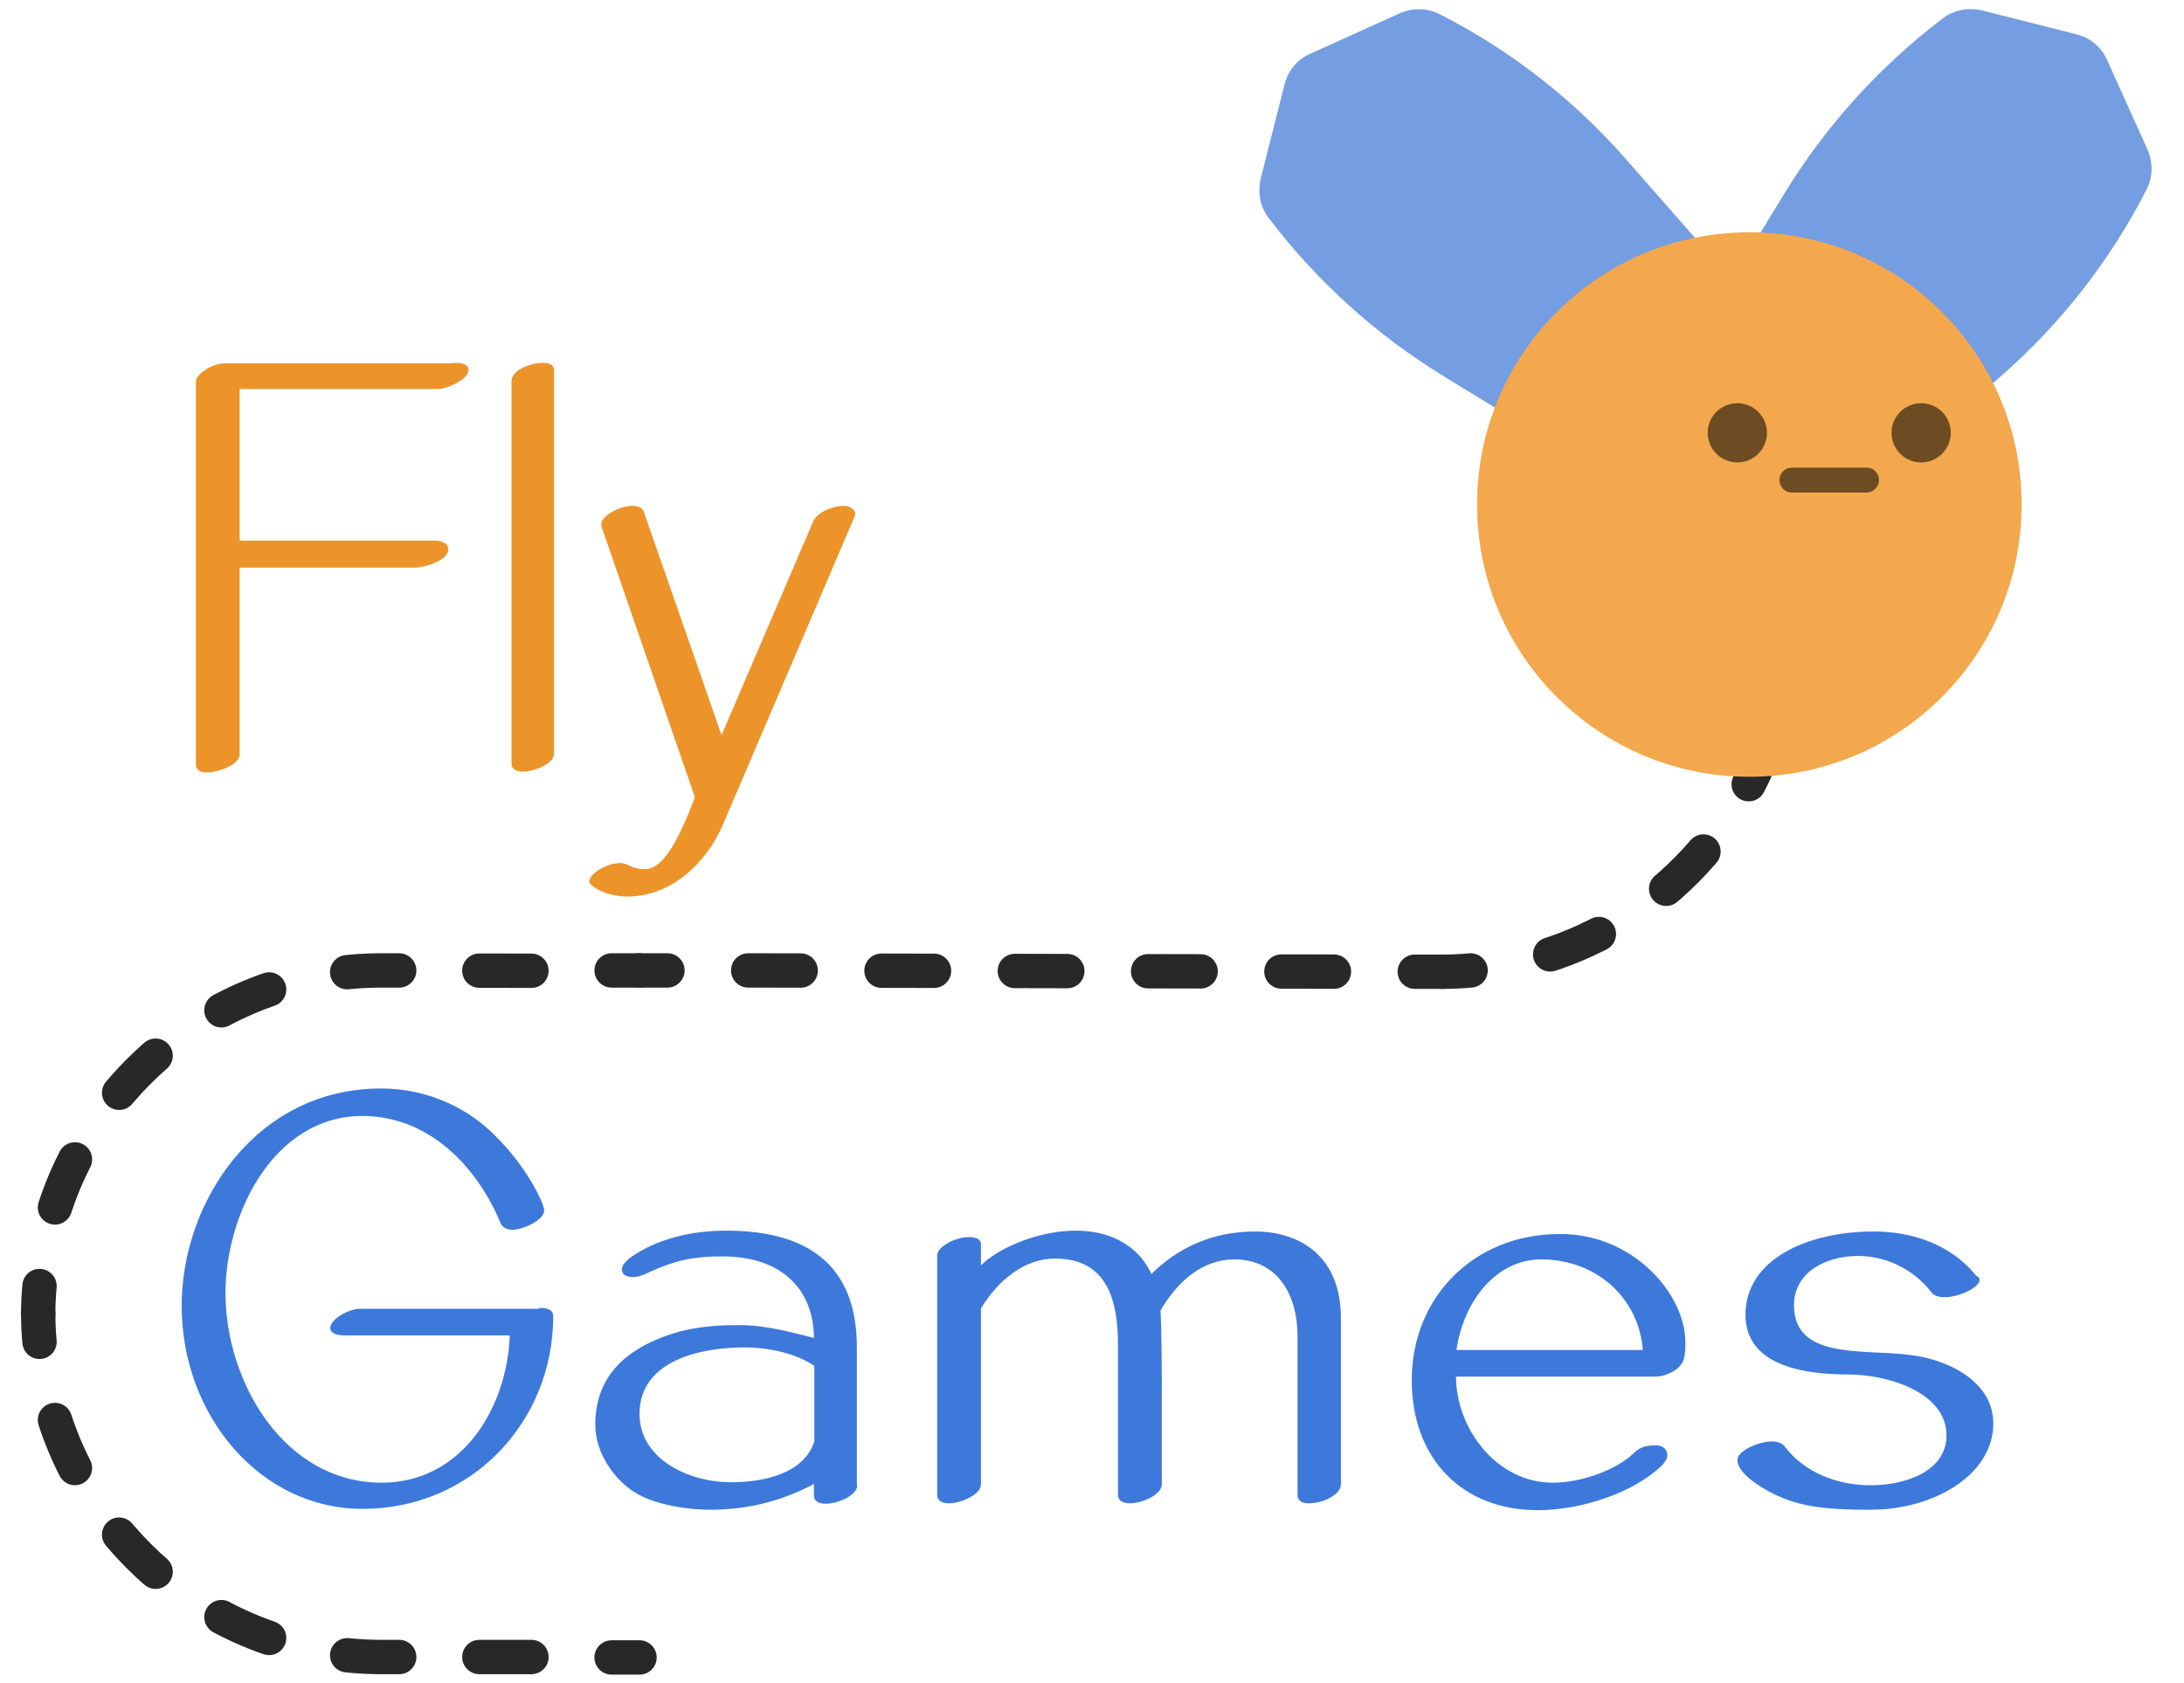 <?xml version="1.0" encoding="utf-8"?>
<!-- Generator: Adobe Illustrator 21.0.2, SVG Export Plug-In . SVG Version: 6.00 Build 0)  -->
<svg version="1.1" id="Layer_1" xmlns="http://www.w3.org/2000/svg" xmlns:xlink="http://www.w3.org/1999/xlink" x="0px" y="0px"
	 viewBox="0 0 508.5 391.9" style="enable-background:new 0 0 508.5 391.9;" xml:space="preserve">
<style type="text/css">
	.st0{fill:none;stroke:#282828;stroke-width:8;stroke-linecap:round;stroke-linejoin:round;}
	.st1{fill:none;stroke:#282828;stroke-width:8;stroke-linecap:round;stroke-linejoin:round;stroke-dasharray:12.3,18.923;}
	.st2{fill:none;stroke:#282828;stroke-width:8;stroke-linecap:round;stroke-linejoin:round;stroke-dasharray:12.128,18.658;}
	.st3{fill:none;stroke:#282828;stroke-width:8;stroke-linecap:round;stroke-linejoin:round;stroke-dasharray:12.227,18.811;}
	.st4{fill:none;stroke:#282828;stroke-width:8;stroke-linecap:round;stroke-linejoin:round;stroke-dasharray:12.128,18.658;}
	.st5{enable-background:new    ;}
	.st6{fill:#EC942A;}
	.st7{fill:#759DE2;}
	.st8{fill:#F3A84D;}
	.st9{opacity:0.55;}
	.st10{fill:#3D79DB;}
	.st11{fill:none;}
</style>
<g>
	<g>
		<g>
			<g>
				<path class="st0" d="M415.9,146.3c0,2.2-0.1,4.4-0.3,6.5"/>
				<path class="st1" d="M411.9,171.3c-8.9,27-31.9,47.7-60.1,53.4"/>
				<path class="st0" d="M342.4,226c-2.1,0.2-4.3,0.3-6.5,0.3l0,0"/>
			</g>
		</g>
		<g>
			<g>
				<path class="st0" d="M8.9,306L8.9,306c0,2.2,0.1,4.4,0.3,6.5"/>
				<path class="st2" d="M12.8,330.7c10.5,32,40.7,55.2,76.1,55.2h44.2"/>
				<line class="st0" x1="142.4" y1="386" x2="148.9" y2="386"/>
			</g>
		</g>
		<g>
			<g>
				<line class="st0" x1="148.9" y1="226" x2="155.4" y2="226"/>
				<line class="st3" x1="174.2" y1="226" x2="320" y2="226.3"/>
				<line class="st0" x1="329.4" y1="226.3" x2="335.9" y2="226.3"/>
			</g>
		</g>
		<g>
			<g>
				<path class="st0" d="M8.9,306c0-2.2,0.1-4.4,0.3-6.5"/>
				<path class="st4" d="M12.8,281.2c10.5-32,40.7-55.2,76.1-55.2l44.2,0.1"/>
				<line class="st0" x1="142.4" y1="226" x2="148.9" y2="226"/>
			</g>
		</g>
	</g>
	<g>
		<g class="st5">
			<path class="st6" d="M105.7,84.5c1.3,0,3.4,0.1,3.4,1.7c0,2.1-5,4.4-7.1,4.4H55.8v35.3h45.5c1,0,3.1,0.4,3.1,2
				c0,2.7-5.7,4.3-7.9,4.3H55.8v43.4c0,2.6-5.2,4.3-7.5,4.3c-1.4,0-2.7-0.3-2.7-2v-89c0-1.8,3.8-4.3,6.8-4.3H105.7z"/>
			<path class="st6" d="M126.4,84.5c1.4,0,2.6,0.4,2.6,1.7v89.4c0,2.1-4.4,4.1-7.2,4.1c-1.6,0-2.7-0.6-2.7-1.7V88.8
				C119,86.4,123.2,84.5,126.4,84.5z"/>
			<path class="st6" d="M189.3,121.5c1-2.3,4.7-3.7,7.2-3.7c1.4,0,2.6,0.9,2.6,1.8c0,0.4-0.1,0.7-0.3,1.1l-30.5,71.4
				c-3.8,8.8-11.9,16.7-22.3,16.7c-3.1,0-6.4-1.1-7.9-2.4c-0.4-0.3-0.9-0.7-0.9-1.1c0-1.8,4-4.3,7.1-4.3c2.1,0,2.4,1.4,6,1.4
				c5,0,9.1-10.6,11.5-16.7L140,122.5v-0.4c0-2.1,4.5-4.3,7.2-4.3c1.3,0,2.4,0.4,2.7,1.4l18.1,52L189.3,121.5z"/>
		</g>
	</g>
	<g>
		<g>
			<g>
				<path class="st7" d="M410.8,73.8l-33,39.3l-41.7-25.5c-15.7-9.6-29.5-22.1-40.7-36.8l0,0c-2-2.6-2.6-5.9-1.9-9.1l5.6-22.1
					c0.8-3.2,3-5.8,6-7.1l20.8-9.4c3-1.3,6.4-1.3,9.3,0.2l0,0c16.5,8.4,31.2,19.9,43.4,33.8L410.8,73.8z"/>
			</g>
		</g>
		<g>
			<g>
				<path class="st7" d="M429.3,119.8l-39.3-33L415.5,45c9.6-15.7,22.1-29.5,36.8-40.7l0,0c2.6-2,5.9-2.6,9.1-1.9L483.5,8
					c3.2,0.8,5.8,3,7.1,6l9.4,20.8c1.3,3,1.3,6.4-0.2,9.3l0,0c-8.4,16.5-19.9,31.2-33.8,43.4L429.3,119.8z"/>
			</g>
		</g>
		<circle class="st8" cx="407.3" cy="117.5" r="63.4"/>
		<g class="st9">
			<circle cx="404.5" cy="100.8" r="6.9"/>
			<circle cx="447.3" cy="100.8" r="6.9"/>
			<path d="M434.6,114.7h-17.4c-1.6,0-2.9-1.3-2.9-2.9l0,0c0-1.6,1.3-2.9,2.9-2.9h17.4c1.6,0,2.9,1.3,2.9,2.9l0,0
				C437.5,113.3,436.2,114.7,434.6,114.7z"/>
		</g>
	</g>
	<g>
		<g class="st5">
			<path class="st10" d="M125.5,304.6c1.4,0,3.3,0.1,3.3,2c0,24.4-18.9,44.8-44.4,44.8c-23.8,0-42.1-21.7-42.1-47.3
				c0-24.2,17.3-50.6,46.4-50.6c11.1,0,20.3,4.7,26.4,10.8c7.4,7.2,11.6,15.9,11.6,17.6c0,2.3-5,4.5-7.4,4.5c-1.3,0-2.3-0.6-2.7-1.4
				c-5.2-12.8-16.4-25.1-32.2-25.1c-20.6,0-31.9,22.7-31.9,41.3c0,20.4,13.5,44.1,36.4,44.1c18.3,0,29.1-16.9,29.8-34.3H80.3
				c-1.4,0-3.4-0.3-3.4-1.7c0-2.3,4.7-4.5,6.8-4.5H125.5z"/>
			<path class="st10" d="M199.6,345.9c0,2.3-4.4,4.3-7.4,4.3c-1.6,0-2.7-0.6-2.7-2v-2.6c-7.1,3.8-15,6-24.2,6
				c-4.4,0-12.8-0.9-17.9-4.3c-4.1-2.7-8.8-8.6-8.8-15.5c0-11.1,6.9-17.2,16.2-20.6c6.4-2.4,12.8-2.6,17.4-2.6
				c6.7,0,13.6,2.1,17.3,3c0-10.5-6.7-19-21.3-19c-5.2,0-9.4,0.4-15.5,3c-1.7,0.7-3.5,1.8-5.2,1.8c-0.9,0-2.7-0.1-2.7-1.8
				c0-1,0.9-1.8,1.8-2.6c6.5-4.7,14.9-6.4,22.4-6.4c15.3,0,30.5,5.1,30.5,27.1V345.9z M189.6,318.1c-4.4-3-10.8-4.3-16.3-4.3
				c-9.5,0-24.4,2.7-24.4,15.5c0,10.3,11.1,15.9,21.4,15.9c7.7,0,16.9-2.1,19.3-9.5V318.1z"/>
			<path class="st10" d="M292.2,286.8c10.8,0,20,6.1,20,20.1v38.8c0,2.3-4,4.4-7.5,4.4c-1.6,0-2.6-0.6-2.6-2V311
				c0-8.9-4.3-17.7-14.7-17.7c-7.5,0-13.3,5.2-17.2,11.9c0,0,0.3,4.7,0.3,16.7v23.8c0,2.3-4.4,4.4-7.4,4.4c-1.7,0-2.8-0.6-2.8-2
				v-34.9c0-10.9-2.8-20.1-14.7-20.1c-7.2,0-13.3,5.2-17.2,11.6v41c0,2.3-4.5,4.4-7.5,4.4c-1.6,0-2.7-0.6-2.7-2v-55.7
				c0-2.1,4.3-4.3,7.4-4.3c1.6,0,2.8,0.4,2.8,1.8v4.8c3.7-3.8,13-8.1,22.1-8.1c7.1,0,14.2,2.8,17.6,10.1
				C274.2,290.6,282.3,286.8,292.2,286.8z"/>
			<path class="st10" d="M392.4,312.6c0,1.3,0,2.6-0.3,3.7c-0.6,2.7-4.3,4.3-6.7,4.3h-46.4c0,12,9.4,24.7,22.5,24.7
				c6.8,0,14.9-3,18.9-6.9c1.6-1.6,3.3-1.8,5.2-1.8c1.3,0,2.6,0.7,2.6,2.3c0,1-0.9,2.1-1.6,2.7c-6.4,6-18.3,10.1-28.6,10.1
				c-17.4,0-29.3-11.8-29.3-30.3c0-19.3,14.5-34,34.3-34C379.8,287.1,392.4,301.1,392.4,312.6z M382.5,314.4
				c-0.9-11.9-10.6-21.1-23.7-21.1c-10.3,0-18,9.5-19.7,21.1H382.5z"/>
			<path class="st10" d="M460.9,298.1c0,1.7-4.7,4-8.1,4c-1.3,0-2.4-0.3-3-1c-4.1-5.4-10.5-8.6-17.2-8.6c-7.4,0-14.9,3.7-14.9,11.5
				c0,12.6,15.9,10.2,26.6,11.5c9.8,1.1,19.8,6.5,19.8,16c0,12-13.9,20.1-28.5,20.1c-10.6,0-17.6-0.6-24.7-4.8
				c-5.7-3.3-6.4-5.8-6.4-6.8c0-2,4.7-4.3,8.1-4.3c1.1,0,2.1,0.3,2.8,1c4.5,6.1,12.2,9.2,20.1,9.2c8.6,0,17.7-3.5,17.7-11.6
				c0-10.2-14-14.2-22.8-14.2c-9.6,0-24-1.7-24-13.9c0-12.8,14.2-19.4,29.9-19.4c8.4,0,17.7,2.7,23.8,10.3
				C460.8,297.4,460.9,297.7,460.9,298.1z"/>
		</g>
	</g>
</g>
<g>
	<path class="st11" d="M152.9,388"/>
</g>
</svg>
